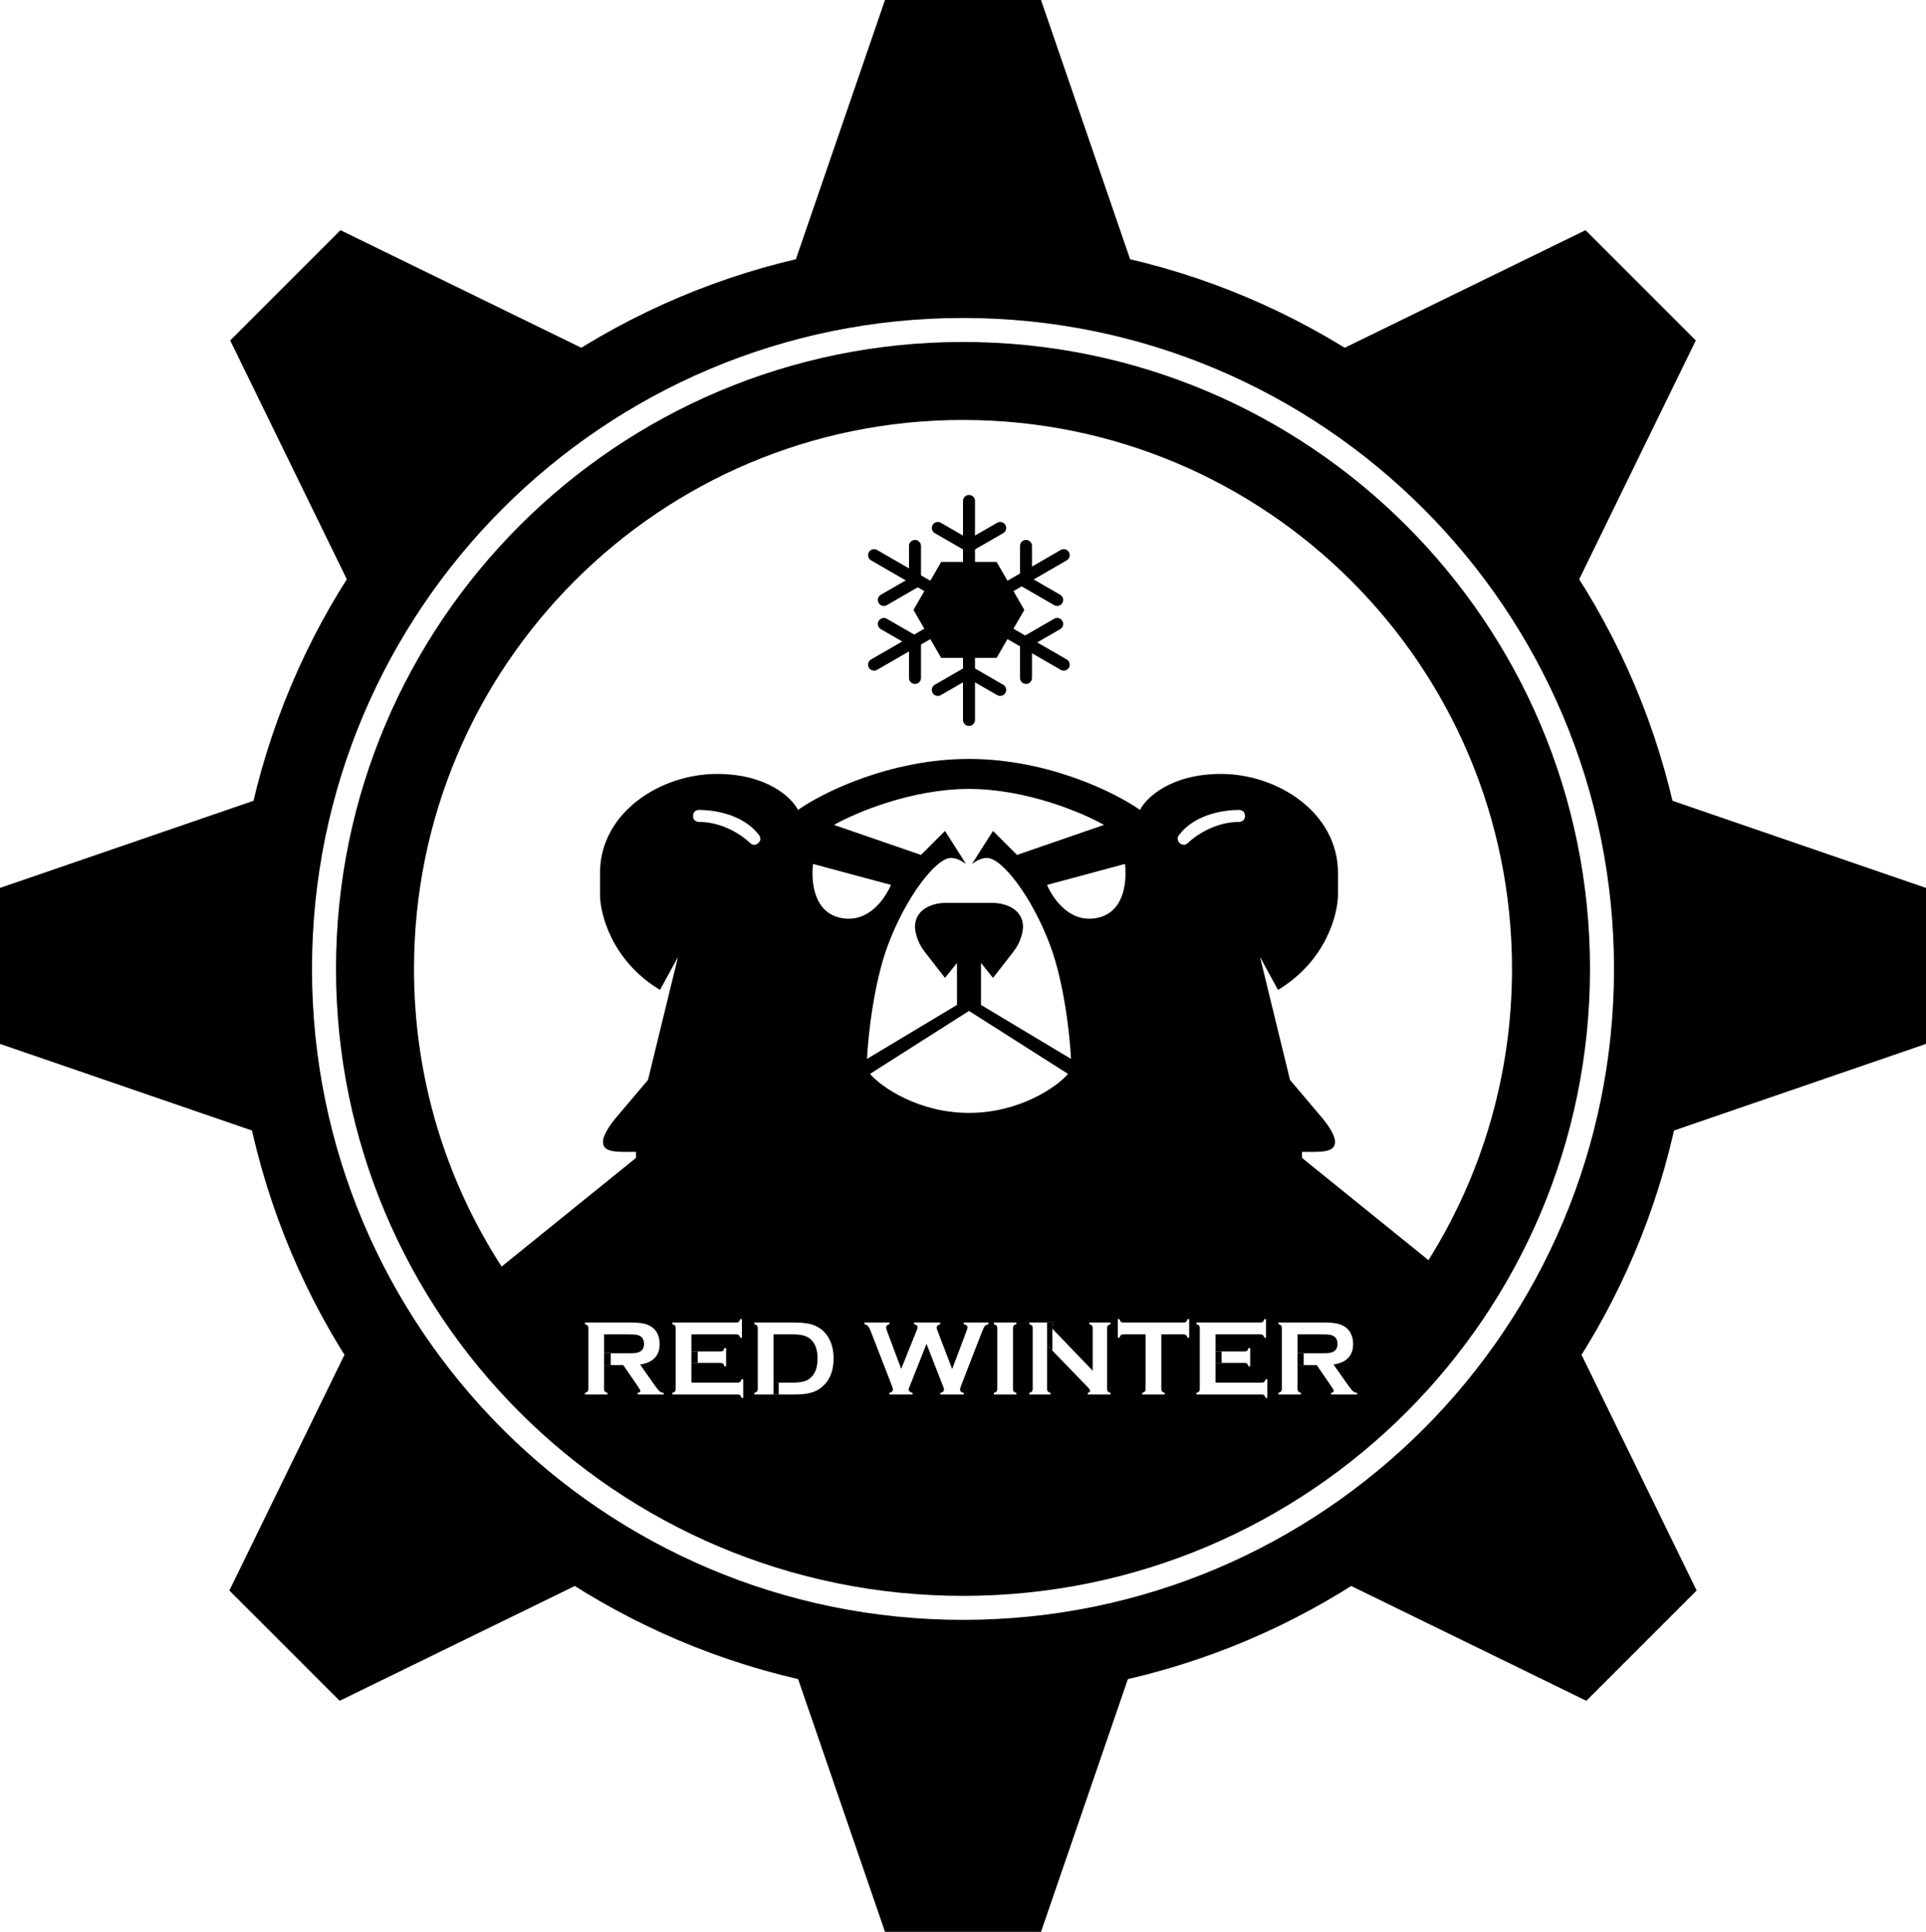 <svg width="321" height="322" viewBox="0 0 321 322" fill="none" xmlns="http://www.w3.org/2000/svg">
<path d="M147.5 0H173.5L190 48H131L147.5 0Z" fill="black"/>
<path d="M173.5 322H147.5L131 274H190L173.5 322Z" fill="black"/>
<path d="M0 174V148L48 131.5V190.5L0 174Z" fill="black"/>
<path d="M38.367 56.751L56.751 38.367L102.36 60.64L60.64 102.36L38.367 56.751Z" fill="black"/>
<path d="M38.226 265.108L56.611 283.493L102.219 261.219L60.5 219.5L38.226 265.108Z" fill="black"/>
<path d="M321 174V148L273 131.5V190.5L321 174Z" fill="black"/>
<path d="M282.634 56.751L264.249 38.367L218.64 60.64L260.36 102.36L282.634 56.751Z" fill="black"/>
<path d="M282.774 265.108L264.389 283.493L218.781 261.219L260.5 219.5L282.774 265.108Z" fill="black"/>
<path fill-rule="evenodd" clip-rule="evenodd" d="M160.5 270C220.423 270 269 221.423 269 161.5C269 101.577 220.423 53 160.5 53C100.577 53 52 101.577 52 161.5C52 221.423 100.577 270 160.5 270ZM160.5 283C227.603 283 282 228.603 282 161.5C282 94.397 227.603 40 160.5 40C93.397 40 39 94.397 39 161.5C39 228.603 93.397 283 160.5 283Z" fill="black"/>
<path d="M166.102 93.661L170.721 101.661L166.102 109.661H156.864L152.246 101.661L156.864 93.661H166.102Z" fill="black"/>
<path fill-rule="evenodd" clip-rule="evenodd" d="M161.5 82.5C162.052 82.5 162.5 82.948 162.5 83.5V120C162.5 120.552 162.052 121 161.5 121C160.948 121 160.5 120.552 160.5 120V83.5C160.5 82.948 160.948 82.5 161.5 82.5Z" fill="black"/>
<path fill-rule="evenodd" clip-rule="evenodd" d="M178.154 92.036C178.43 92.514 178.266 93.126 177.788 93.402L146.178 111.652C145.7 111.928 145.088 111.764 144.812 111.286C144.536 110.808 144.7 110.196 145.178 109.92L176.788 91.67C177.266 91.394 177.878 91.558 178.154 92.036Z" fill="black"/>
<path fill-rule="evenodd" clip-rule="evenodd" d="M178.154 111.286C178.43 110.808 178.266 110.196 177.788 109.92L146.178 91.67C145.7 91.394 145.088 91.558 144.812 92.036C144.536 92.514 144.7 93.126 145.178 93.402L176.788 111.652C177.266 111.928 177.878 111.764 178.154 111.286Z" fill="black"/>
<path fill-rule="evenodd" clip-rule="evenodd" d="M146.438 103.5C146.714 103.022 147.326 102.858 147.804 103.134L153.5 106.423V113C153.5 113.552 153.052 114 152.5 114C151.948 114 151.5 113.552 151.5 113V107.577L146.804 104.866C146.326 104.59 146.162 103.978 146.438 103.5Z" fill="black"/>
<path fill-rule="evenodd" clip-rule="evenodd" d="M161.5 110.845L167.196 114.134C167.674 114.41 167.838 115.022 167.562 115.5C167.286 115.978 166.674 116.142 166.196 115.866L161.5 113.155L156.804 115.866C156.326 116.142 155.714 115.978 155.438 115.5C155.162 115.022 155.326 114.41 155.804 114.134L161.5 110.845Z" fill="black"/>
<path fill-rule="evenodd" clip-rule="evenodd" d="M161.5 92.155L167.196 88.866C167.674 88.59 167.838 87.978 167.562 87.5C167.286 87.022 166.674 86.858 166.196 87.134L161.5 89.845L156.804 87.134C156.326 86.858 155.714 87.022 155.438 87.5C155.162 87.978 155.326 88.59 155.804 88.866L161.5 92.155Z" fill="black"/>
<path fill-rule="evenodd" clip-rule="evenodd" d="M177.062 103.5C176.786 103.022 176.174 102.858 175.696 103.134L170 106.423V113C170 113.552 170.448 114 171 114C171.552 114 172 113.552 172 113V107.577L176.696 104.866C177.174 104.59 177.338 103.978 177.062 103.5Z" fill="black"/>
<path fill-rule="evenodd" clip-rule="evenodd" d="M146.438 100.5C146.714 100.978 147.326 101.142 147.804 100.866L153.5 97.577V91C153.5 90.448 153.052 90 152.5 90C151.948 90 151.5 90.448 151.5 91V96.423L146.804 99.134C146.326 99.41 146.162 100.022 146.438 100.5Z" fill="black"/>
<path fill-rule="evenodd" clip-rule="evenodd" d="M177.062 100.5C176.786 100.978 176.174 101.142 175.696 100.866L170 97.577V91C170 90.448 170.448 90 171 90C171.552 90 172 90.448 172 91V96.423L176.696 99.134C177.174 99.41 177.338 100.022 177.062 100.5Z" fill="black"/>
<path d="M175.635 220.722V220.44H174.519V224.22L175.391 225.12V221.461C175.301 221.341 175.257 221.23 175.257 221.126C175.257 220.921 175.383 220.786 175.635 220.722Z" fill="black"/>
<path d="M220.301 225.564C220.898 225.564 221.32 225.547 221.566 225.512C221.812 225.477 222.038 225.403 222.243 225.292C222.688 225.052 222.911 224.618 222.911 223.991C222.911 223.364 222.688 222.931 222.243 222.69C222.032 222.573 221.807 222.5 221.566 222.471C221.332 222.436 220.91 222.418 220.301 222.418H216.258V225.564H217.284H220.301Z" fill="black"/>
<path d="M217.284 225.564H216.258V227.542H217.284V225.564Z" fill="black"/>
<path fill-rule="evenodd" clip-rule="evenodd" d="M265 161.5C265 219.214 218.214 266 160.5 266C102.786 266 56 219.214 56 161.5C56 103.786 102.786 57 160.5 57C218.214 57 265 103.786 265 161.5ZM252 161.5C252 110.966 211.034 70 160.5 70C109.966 70 69 110.966 69 161.5C69 179.785 74.363 196.817 83.602 211.109L106 193V192H104C101.2 192 100.5 191.429 100.5 190.26C100.5 189.092 101.93 187.194 102.5 186.5L108 180L113 159.5L110 165C101.941 160.127 99.976 152.303 100 149V145.5C100 135.5 110 129 119.5 129C127.9 129 132 133 133 135C137 132.167 148.3 126.5 161.5 126.5C174.7 126.5 186 132.167 190 135C191 133 195.1 129 203.5 129C213 129 223 135.5 223 145.5V149C223.024 152.303 221.059 160.127 213 165L210 159.5L215 180L220.5 186.5C221.07 187.194 222.5 189.092 222.5 190.26C222.5 191.429 221.8 192 219 192H217V193L238.077 210.041C246.899 195.972 252 179.332 252 161.5ZM115.5 136C115.5 135.667 115.7 135 116.5 135C118.5 135 123.614 135.486 126.414 139.086C126.65 139.321 126.98 139.934 126.414 140.5C126.179 140.736 125.566 141.066 125 140.5C123.833 139.333 120.5 137 116.5 137C116.167 137 115.5 136.8 115.5 136ZM148.5 147.5L135.5 144C135.124 147.5 135.87 152.223 140.27 153.023C144.67 153.823 147.373 150.021 148.5 147.5ZM139 137.5C142.5 135.5 151.9 131.5 161.5 131.5C171.1 131.5 180.5 135.5 184 137.5L169.5 142.5L165.5 138.5L162 144L162.083 143.944C162.599 143.598 163.49 143 164.5 143C167 143 172 149.5 175 157.5C177.4 163.9 178.333 172.833 178.5 176.5L163.5 167.5V160.5L165.5 163L169 158.5C170.2 156.9 170.5 155.167 170.5 154.5C170.5 151.3 167.167 150.5 165.5 150.5H157.5C155.833 150.5 152.5 151.3 152.5 154.5C152.5 155.167 152.8 156.9 154 158.5L157.5 163L159.5 160.5V167.5L144.5 176.5C144.667 172.833 145.6 163.9 148 157.5C151 149.5 156 143 158.5 143C159.51 143 160.401 143.598 160.917 143.944L161 144L157.5 138.5L153.5 142.5L139 137.5ZM145 179L161.5 168.5L178 179C176.167 181.167 169.9 185.5 161.5 185.5C153.1 185.5 146.833 181.167 145 179ZM207.5 136C207.5 135.667 207.3 135 206.5 135C204.5 135 199.386 135.486 196.586 139.086C196.35 139.321 196.02 139.934 196.586 140.5C196.821 140.736 197.434 141.066 198 140.5C199.167 139.333 202.5 137 206.5 137C206.833 137 207.5 136.8 207.5 136ZM174.5 147.5L187.5 144C187.876 147.5 187.13 152.223 182.73 153.023C178.33 153.823 175.627 150.021 174.5 147.5ZM100.682 231.523C100.682 231.699 100.723 231.837 100.805 231.937C100.893 232.03 101.039 232.104 101.244 232.156V232.438H97.5V232.156C97.711 232.098 97.857 232.021 97.939 231.928C98.022 231.834 98.062 231.699 98.062 231.523V221.363C98.062 221.182 98.022 221.044 97.939 220.95C97.857 220.856 97.711 220.78 97.5 220.722V220.44H105.006C105.92 220.44 106.644 220.493 107.177 220.599C107.716 220.704 108.185 220.889 108.583 221.152C109.046 221.457 109.392 221.87 109.62 222.392C109.837 222.896 109.945 223.435 109.945 224.009C109.945 225.966 108.858 227.111 106.685 227.445L109.014 230.759C109.424 231.339 109.723 231.714 109.91 231.884C110.104 232.048 110.338 232.139 110.613 232.156V232.438H106.271V232.156C106.57 232.109 106.72 232.004 106.72 231.84C106.72 231.734 106.582 231.479 106.307 231.075L103.881 227.542H101.784H100.682V231.523ZM115.236 227.173V230.46H122.953C123.129 230.46 123.264 230.419 123.357 230.337C123.451 230.255 123.527 230.108 123.586 229.897H123.867V233H123.586C123.527 232.789 123.451 232.643 123.357 232.561C123.264 232.479 123.129 232.438 122.953 232.438H112.055V232.156C112.266 232.098 112.412 232.021 112.494 231.928C112.576 231.834 112.617 231.696 112.617 231.515V221.363C112.617 221.182 112.576 221.044 112.494 220.95C112.412 220.856 112.266 220.78 112.055 220.722V220.44H122.742C122.918 220.44 123.053 220.399 123.146 220.317C123.24 220.229 123.316 220.08 123.375 219.869H123.656V222.972H123.375C123.316 222.767 123.24 222.623 123.146 222.541C123.053 222.459 122.918 222.418 122.742 222.418H115.236V225.266H116.284H120.105C120.281 225.266 120.416 225.225 120.51 225.143C120.604 225.061 120.68 224.914 120.738 224.703H121.02V227.735H120.738C120.68 227.53 120.604 227.387 120.51 227.305C120.416 227.217 120.281 227.173 120.105 227.173H116.284H115.236ZM126.293 231.515V221.363C126.293 221.182 126.252 221.044 126.17 220.95C126.088 220.856 125.941 220.78 125.73 220.722V220.44H132.419C133.884 220.44 135.009 220.607 135.794 220.941C136.919 221.428 137.751 222.23 138.29 223.35C138.718 224.229 138.932 225.257 138.932 226.435C138.932 228.503 138.296 230.079 137.024 231.163C136.491 231.62 135.867 231.948 135.152 232.147C134.438 232.341 133.526 232.438 132.419 232.438H129.784H128.912H125.73V232.156C125.941 232.098 126.088 232.021 126.17 231.928C126.252 231.834 126.293 231.696 126.293 231.515ZM151.676 230.917L154.418 223.991L157.063 230.776C157.245 231.192 157.336 231.456 157.336 231.567C157.336 231.896 157.131 232.092 156.721 232.156V232.438H160.632V232.156C160.216 232.086 160.008 231.907 160.008 231.62C160.008 231.479 160.09 231.198 160.254 230.776L163.69 221.926C163.872 221.463 164.019 221.167 164.13 221.038C164.241 220.909 164.443 220.804 164.736 220.722V220.44H160.614V220.722C161.036 220.804 161.247 220.974 161.247 221.231C161.247 221.384 161.186 221.615 161.062 221.926L158.698 228.192L156.255 221.82C156.155 221.562 156.105 221.387 156.105 221.293C156.105 221.018 156.305 220.827 156.703 220.722V220.44H152.344V220.722C152.736 220.798 152.933 220.971 152.933 221.24C152.933 221.328 152.877 221.51 152.766 221.785L150.199 228.166L147.826 221.82C147.732 221.568 147.686 221.375 147.686 221.24C147.686 220.977 147.87 220.804 148.239 220.722V220.44H144.073V220.722C144.337 220.774 144.536 220.88 144.671 221.038C144.812 221.19 144.967 221.486 145.137 221.926L148.573 230.776C148.737 231.21 148.819 231.471 148.819 231.559C148.819 231.881 148.623 232.08 148.23 232.156V232.438H152.089V232.156C151.655 232.045 151.438 231.854 151.438 231.585C151.438 231.491 151.518 231.269 151.676 230.917ZM166.213 221.354V231.515C166.213 231.696 166.172 231.834 166.09 231.928C166.008 232.021 165.861 232.098 165.65 232.156V232.438H169.395V232.156C169.189 232.104 169.043 232.03 168.955 231.937C168.873 231.837 168.832 231.696 168.832 231.515V221.354C168.832 221.179 168.873 221.044 168.955 220.95C169.037 220.851 169.184 220.774 169.395 220.722V220.44H165.65V220.722C165.861 220.78 166.008 220.856 166.09 220.95C166.172 221.044 166.213 221.179 166.213 221.354ZM174.519 224.22V231.515C174.519 231.696 174.56 231.834 174.642 231.928C174.724 232.021 174.87 232.098 175.081 232.156V232.438H171.557V232.156C171.768 232.098 171.914 232.021 171.996 231.928C172.078 231.834 172.119 231.696 172.119 231.515V221.354C172.119 221.179 172.078 221.044 171.996 220.95C171.914 220.856 171.768 220.78 171.557 220.722V220.44H174.519H175.635V220.722C175.383 220.786 175.257 220.921 175.257 221.126C175.257 221.23 175.301 221.341 175.391 221.461C175.422 221.503 175.46 221.547 175.503 221.592L182.121 228.474V221.354C182.121 221.179 182.08 221.044 181.998 220.95C181.916 220.856 181.77 220.78 181.559 220.722V220.44H185.083V220.722C184.872 220.78 184.726 220.856 184.644 220.95C184.562 221.044 184.521 221.179 184.521 221.354V231.515C184.521 231.696 184.562 231.834 184.644 231.928C184.726 232.021 184.872 232.098 185.083 232.156V232.438H181.304V232.156C181.55 232.104 181.673 231.978 181.673 231.778C181.673 231.661 181.529 231.456 181.242 231.163L175.391 225.12L174.519 224.22ZM193.556 231.515V222.418H197.273C197.455 222.418 197.593 222.459 197.687 222.541C197.78 222.617 197.856 222.761 197.915 222.972H198.196V219.869H197.915C197.856 220.086 197.78 220.235 197.687 220.317C197.593 220.399 197.455 220.44 197.273 220.44H187.21C187.034 220.44 186.899 220.399 186.806 220.317C186.718 220.235 186.642 220.086 186.577 219.869H186.296V222.972H186.577C186.636 222.761 186.712 222.617 186.806 222.541C186.899 222.459 187.034 222.418 187.21 222.418H190.937V231.515C190.937 231.696 190.896 231.834 190.813 231.928C190.731 232.021 190.585 232.098 190.374 232.156V232.438H194.118V232.156C193.907 232.098 193.761 232.021 193.679 231.928C193.597 231.834 193.556 231.696 193.556 231.515ZM202.582 227.173V230.46H210.299C210.475 230.46 210.609 230.419 210.703 230.337C210.797 230.255 210.873 230.108 210.932 229.897H211.213V233H210.932C210.873 232.789 210.797 232.643 210.703 232.561C210.609 232.479 210.475 232.438 210.299 232.438H199.4V232.156C199.611 232.098 199.758 232.021 199.84 231.928C199.922 231.834 199.963 231.696 199.963 231.515V221.363C199.963 221.182 199.922 221.044 199.84 220.95C199.758 220.856 199.611 220.78 199.4 220.722V220.44H210.088C210.264 220.44 210.398 220.399 210.492 220.317C210.586 220.229 210.662 220.08 210.721 219.869H211.002V222.972H210.721C210.662 222.767 210.586 222.623 210.492 222.541C210.398 222.459 210.264 222.418 210.088 222.418H202.582V225.266H203.596H207.451C207.627 225.266 207.762 225.225 207.855 225.143C207.949 225.061 208.025 224.914 208.084 224.703H208.365V227.735H208.084C208.025 227.53 207.949 227.387 207.855 227.305C207.762 227.217 207.627 227.173 207.451 227.173H203.596H202.582ZM216.258 227.542V231.523C216.258 231.699 216.299 231.837 216.381 231.937C216.469 232.03 216.615 232.104 216.82 232.156V232.438H213.076V232.156C213.287 232.098 213.434 232.021 213.516 231.928C213.598 231.834 213.639 231.699 213.639 231.523V221.363C213.639 221.182 213.598 221.044 213.516 220.95C213.434 220.856 213.287 220.78 213.076 220.722V220.44H220.582C221.496 220.44 222.22 220.493 222.753 220.599C223.292 220.704 223.761 220.889 224.159 221.152C224.622 221.457 224.968 221.87 225.196 222.392C225.413 222.896 225.521 223.435 225.521 224.009C225.521 225.966 224.435 227.111 222.261 227.445L224.59 230.759C225 231.339 225.299 231.714 225.486 231.884C225.68 232.048 225.914 232.139 226.189 232.156V232.438H221.848V232.156C222.146 232.109 222.296 232.004 222.296 231.84C222.296 231.734 222.158 231.479 221.883 231.075L219.457 227.542H217.284H216.258Z" fill="black"/>
<path d="M116.284 225.266H115.236V227.173H116.284V225.266Z" fill="black"/>
<path d="M101.784 225.564H100.682V227.542H101.784V225.564Z" fill="black"/>
<path d="M129.784 230.46H128.912V232.438H129.784V230.46Z" fill="black"/>
<path d="M202.582 227.173H203.596V225.266H202.582V227.173Z" fill="black"/>
<path d="M132.199 230.46C133.248 230.46 134.036 230.316 134.563 230.029C135.694 229.414 136.26 228.216 136.26 226.435C136.26 225.146 135.955 224.158 135.346 223.473C135.006 223.092 134.596 222.822 134.115 222.664C133.635 222.5 132.996 222.418 132.199 222.418H128.912V230.46H129.784H132.199Z" fill="black"/>
<path d="M104.725 225.564C105.322 225.564 105.744 225.547 105.99 225.512C106.236 225.477 106.462 225.403 106.667 225.292C107.112 225.052 107.335 224.618 107.335 223.991C107.335 223.364 107.112 222.931 106.667 222.69C106.456 222.573 106.23 222.5 105.99 222.471C105.756 222.436 105.334 222.418 104.725 222.418H100.682V225.564H101.784H104.725Z" fill="black"/>
</svg>
